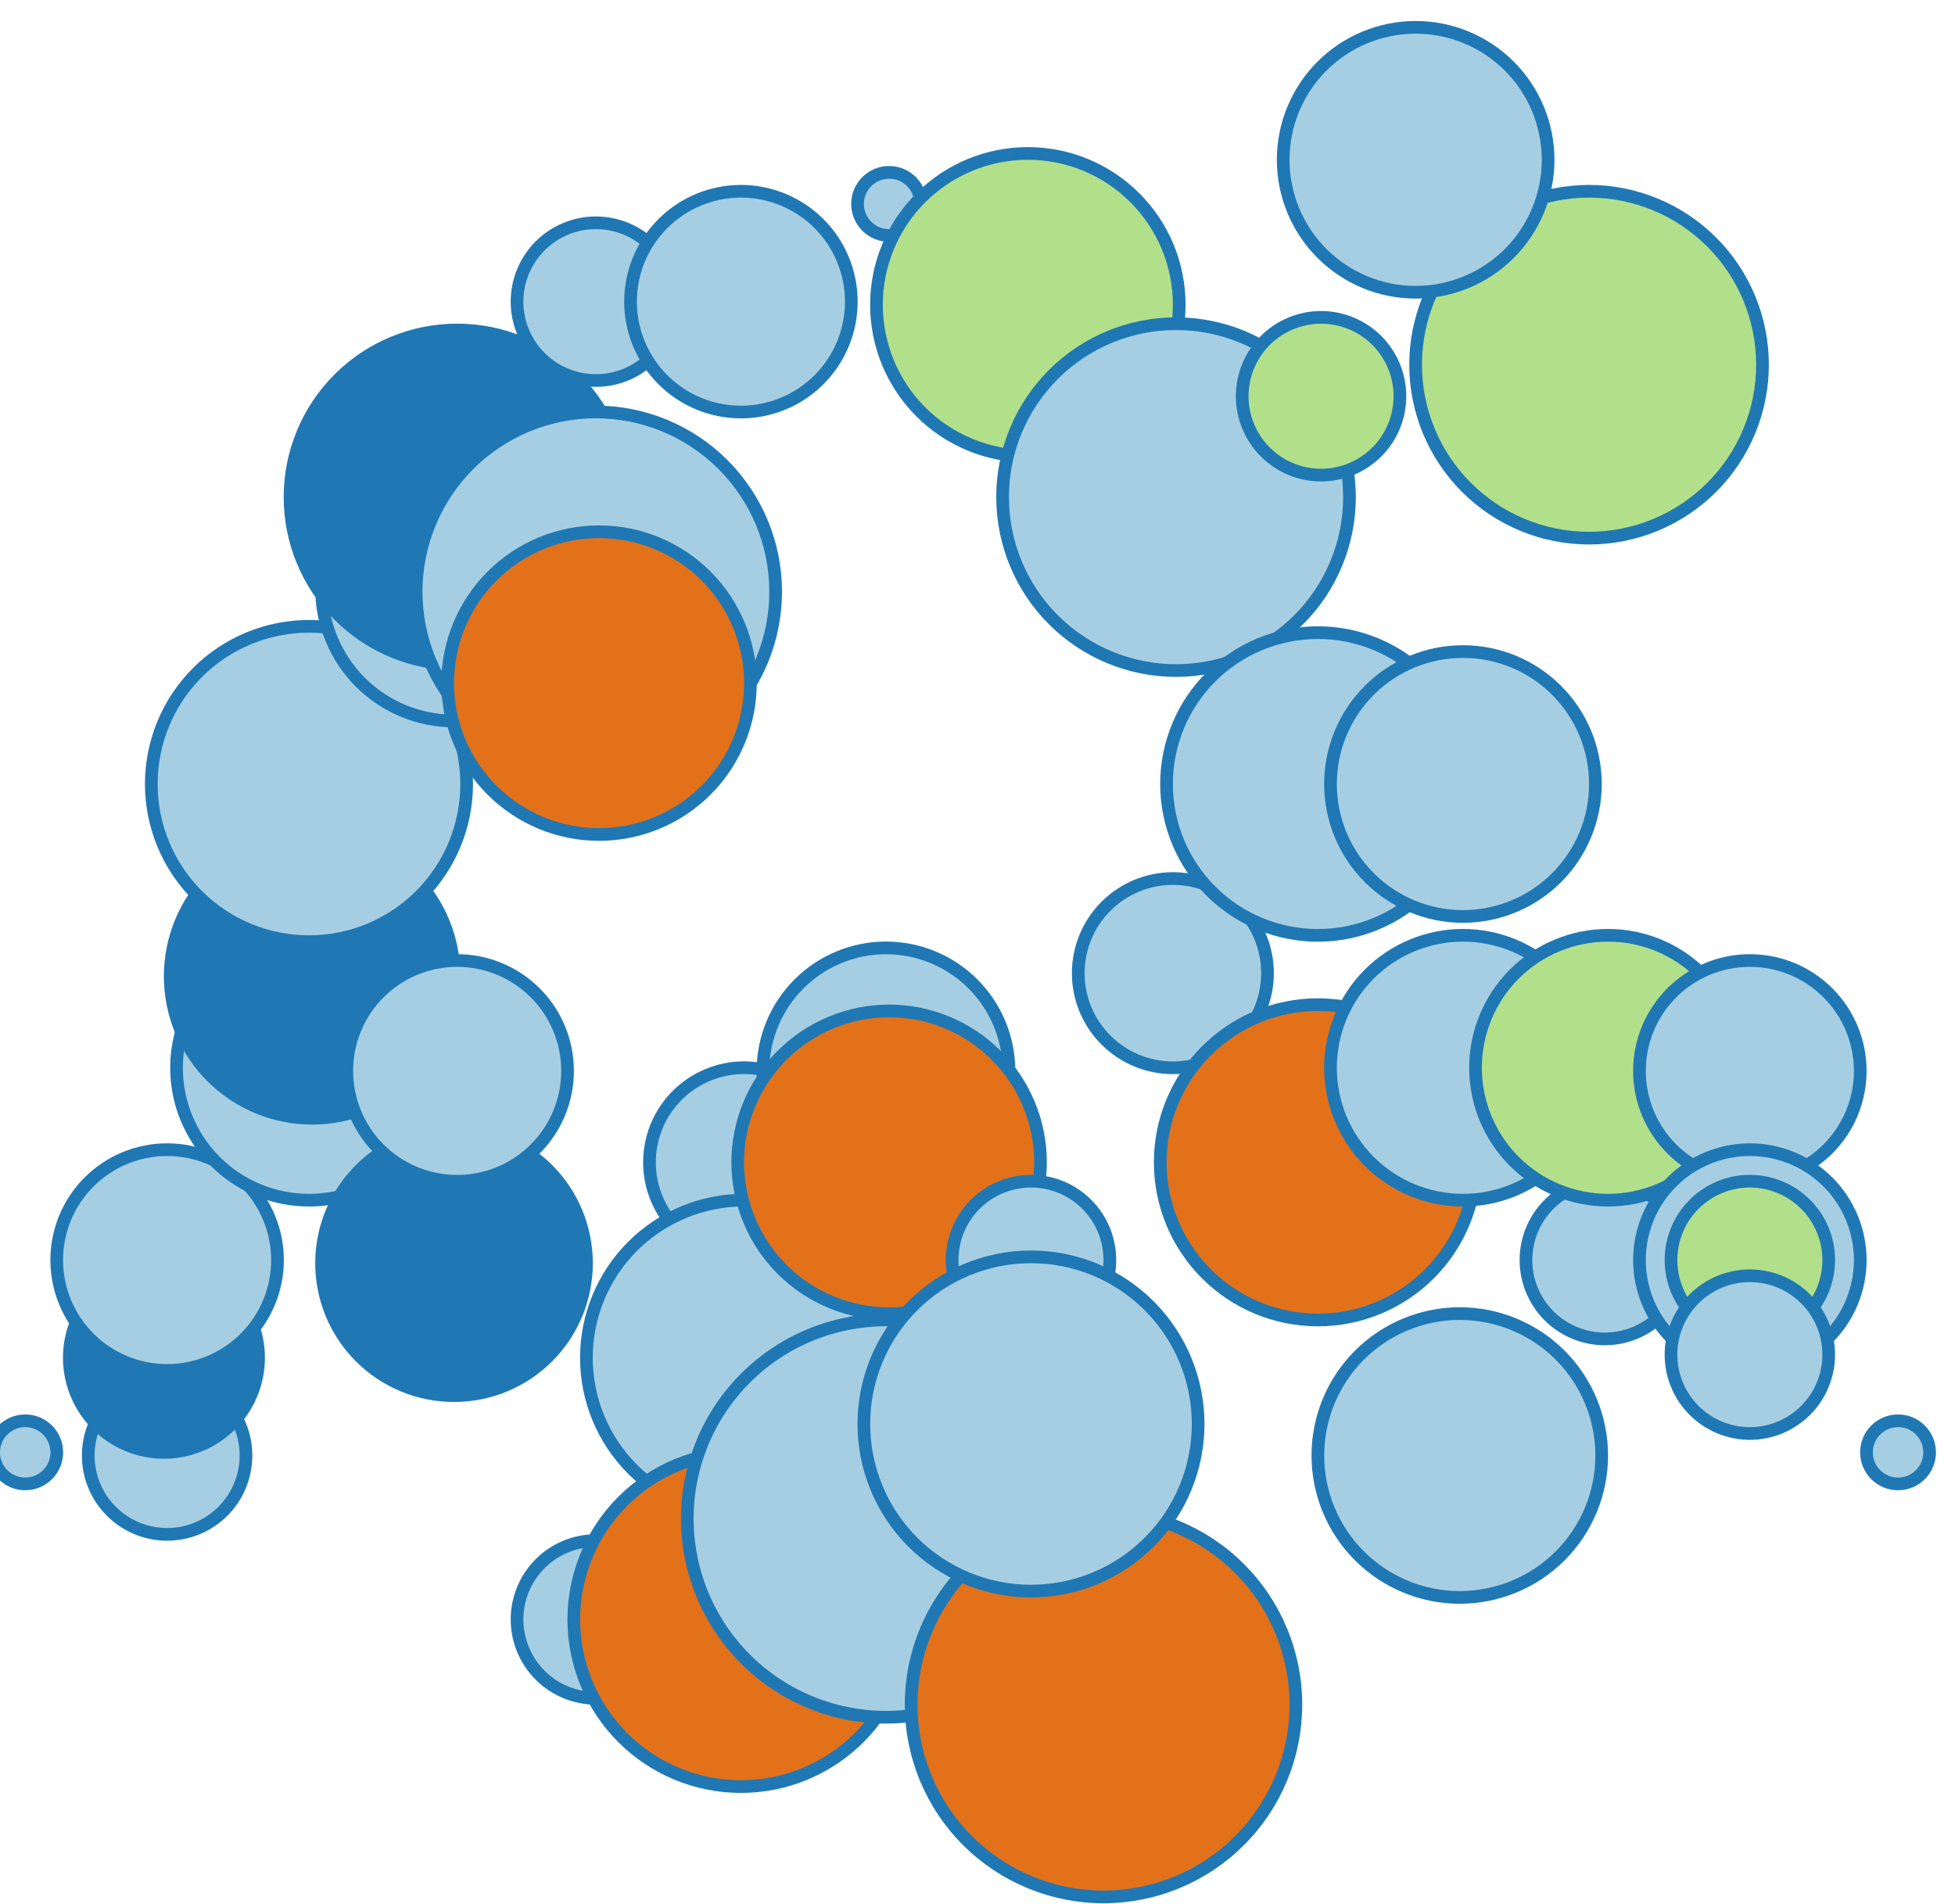 <svg width="77" height="75" viewBox="0 0 77 75" fill="none" xmlns="http://www.w3.org/2000/svg">
<path d="M0.994 58.451L0.995 58.451C1.324 58.451 1.641 58.32 1.873 58.086C2.106 57.853 2.237 57.537 2.237 57.207C2.237 56.877 2.105 56.561 1.872 56.328C1.639 56.095 1.323 55.964 0.993 55.965C0.663 55.965 0.347 56.096 0.114 56.329C-0.119 56.562 -0.25 56.879 -0.25 57.208C-0.25 57.538 -0.119 57.854 0.114 58.087C0.347 58.32 0.664 58.451 0.993 58.451L0.994 58.451Z" fill="#A6CEE3" stroke="#1F78B4" stroke-width="0.5"/>
<path d="M6.584 60.438H6.585C7.408 60.437 8.198 60.109 8.78 59.527C9.362 58.944 9.688 58.153 9.688 57.33C9.687 56.506 9.359 55.716 8.777 55.134C8.194 54.552 7.404 54.225 6.58 54.226C5.756 54.226 4.967 54.554 4.384 55.136C3.802 55.719 3.475 56.509 3.475 57.333C3.476 58.157 3.803 58.946 4.386 59.529C4.968 60.111 5.758 60.438 6.582 60.438H6.584Z" fill="#A6CEE3" stroke="#1F78B4" stroke-width="0.5"/>
<path d="M6.461 57.21H6.461C7.449 57.209 8.397 56.815 9.095 56.116C9.793 55.416 10.185 54.468 10.184 53.48C10.184 52.491 9.79 51.544 9.091 50.846C8.392 50.147 7.444 49.755 6.456 49.755C5.467 49.756 4.52 50.149 3.821 50.848C3.122 51.547 2.73 52.495 2.73 53.483C2.731 54.472 3.123 55.419 3.822 56.118C4.521 56.817 5.469 57.21 6.457 57.21H6.461Z" fill="#1F78B4" stroke="#1F78B4" stroke-width="0.5"/>
<path d="M6.582 53.981H6.582L6.586 53.981H6.586C7.739 53.98 8.844 53.521 9.659 52.705C10.473 51.889 10.93 50.783 10.93 49.63C10.929 48.477 10.47 47.371 9.654 46.557C8.838 45.742 7.732 45.285 6.579 45.285C5.426 45.286 4.321 45.744 3.506 46.56C2.691 47.375 2.233 48.481 2.234 49.634C2.234 50.787 2.692 51.893 3.508 52.708C4.323 53.523 5.429 53.981 6.582 53.981Z" fill="#A6CEE3" stroke="#1F78B4" stroke-width="0.5"/>
<path d="M12.17 47.275H12.17L12.175 47.275H12.175C13.558 47.274 14.885 46.723 15.862 45.744C16.84 44.765 17.388 43.438 17.387 42.054C17.386 40.671 16.835 39.344 15.857 38.367C14.878 37.389 13.551 36.84 12.167 36.841C10.784 36.842 9.457 37.392 8.479 38.37C7.501 39.349 6.952 40.676 6.953 42.059C6.953 43.443 7.503 44.769 8.481 45.748C9.459 46.726 10.786 47.275 12.17 47.275Z" fill="#A6CEE3" stroke="#1F78B4" stroke-width="0.5"/>
<path d="M12.294 44.047H12.294L12.299 44.047H12.299C13.782 44.045 15.203 43.455 16.25 42.406C17.297 41.357 17.885 39.935 17.884 38.453C17.883 36.97 17.293 35.549 16.244 34.502C15.195 33.454 13.773 32.866 12.291 32.867C10.809 32.868 9.388 33.457 8.34 34.506C7.292 35.554 6.704 36.976 6.704 38.458C6.704 39.94 7.294 41.362 8.342 42.41C9.39 43.458 10.812 44.047 12.294 44.047Z" fill="#1F78B4" stroke="#1F78B4" stroke-width="0.5"/>
<path d="M12.297 33.864H12.297C13.12 33.863 13.91 33.535 14.492 32.952C15.074 32.369 15.4 31.579 15.4 30.755C15.399 29.932 15.072 29.142 14.489 28.56C13.906 27.978 13.116 27.651 12.292 27.651C11.469 27.652 10.679 27.979 10.097 28.562C9.514 29.145 9.187 29.935 9.188 30.758C9.188 31.582 9.515 32.372 10.098 32.954C10.68 33.537 11.47 33.864 12.294 33.864H12.297Z" fill="#A6CEE3" stroke="#1F78B4" stroke-width="0.5"/>
<path d="M12.17 37.092H12.17L12.176 37.092H12.176C13.823 37.091 15.402 36.435 16.565 35.27C17.729 34.104 18.381 32.524 18.38 30.877C18.379 29.23 17.724 27.651 16.558 26.487C15.393 25.324 13.813 24.67 12.166 24.671C10.52 24.672 8.941 25.327 7.776 26.492C6.612 27.657 5.959 29.236 5.959 30.883C5.959 32.53 6.614 34.109 7.779 35.274C8.943 36.438 10.523 37.092 12.17 37.092Z" fill="#A6CEE3" stroke="#1F78B4" stroke-width="0.5"/>
<path d="M17.882 28.4H17.882L17.887 28.4H17.887C19.271 28.398 20.597 27.848 21.574 26.868C22.552 25.889 23.1 24.562 23.099 23.179C23.098 21.795 22.548 20.469 21.569 19.491C20.59 18.513 19.263 17.965 17.879 17.965C16.496 17.966 15.169 18.516 14.191 19.495C13.214 20.473 12.664 21.8 12.665 23.184C12.665 24.567 13.215 25.894 14.193 26.872C15.172 27.85 16.498 28.4 17.882 28.4Z" fill="#A6CEE3" stroke="#1F78B4" stroke-width="0.5"/>
<path d="M17.882 54.974H17.882L17.887 54.974H17.887C19.271 54.973 20.597 54.422 21.574 53.443C22.552 52.464 23.1 51.137 23.099 49.753C23.098 48.37 22.548 47.043 21.569 46.066C20.59 45.088 19.263 44.539 17.879 44.54C16.496 44.541 15.169 45.091 14.191 46.069C13.214 47.048 12.664 48.375 12.665 49.758C12.665 51.142 13.215 52.469 14.193 53.447C15.172 54.425 16.498 54.974 17.882 54.974Z" fill="#1F78B4" stroke="#1F78B4" stroke-width="0.5"/>
<path d="M18.006 26.165H18.006L18.013 26.165H18.013C19.758 26.163 21.432 25.468 22.665 24.232C23.899 22.997 24.591 21.322 24.589 19.576C24.588 17.831 23.893 16.157 22.658 14.923C21.423 13.69 19.749 12.997 18.003 12.998C16.257 12.999 14.583 13.693 13.349 14.928C12.116 16.163 11.422 17.837 11.423 19.583C11.423 21.329 12.117 23.003 13.352 24.237C14.586 25.471 16.261 26.165 18.006 26.165Z" fill="#1F78B4" stroke="#1F78B4" stroke-width="0.5"/>
<path d="M18.006 46.53H18.006L18.011 46.53H18.011C19.163 46.529 20.269 46.07 21.083 45.254C21.898 44.438 22.355 43.332 22.354 42.179C22.353 41.026 21.895 39.92 21.079 39.106C20.263 38.291 19.157 37.834 18.004 37.834C16.851 37.835 15.745 38.293 14.931 39.109C14.116 39.924 13.658 41.03 13.658 42.183C13.659 43.336 14.117 44.442 14.932 45.257C15.747 46.072 16.853 46.53 18.006 46.53Z" fill="#A6CEE3" stroke="#1F78B4" stroke-width="0.5"/>
<path d="M23.47 30.387H23.47L23.477 30.387H23.477C25.355 30.385 27.154 29.637 28.481 28.309C29.807 26.98 30.551 25.179 30.55 23.301C30.549 21.424 29.802 19.624 28.473 18.297C27.145 16.971 25.344 16.226 23.466 16.227C21.589 16.228 19.789 16.974 18.462 18.302C17.135 19.63 16.39 21.431 16.39 23.308C16.391 25.186 17.137 26.986 18.464 28.314C19.792 29.641 21.593 30.387 23.47 30.387Z" fill="#A6CEE3" stroke="#1F78B4" stroke-width="0.5"/>
<path d="M23.473 66.896H23.473C24.297 66.895 25.087 66.567 25.669 65.984C26.25 65.401 26.577 64.611 26.576 63.787C26.576 62.964 26.248 62.174 25.665 61.592C25.082 61.01 24.292 60.683 23.469 60.683C22.645 60.684 21.855 61.011 21.273 61.594C20.691 62.177 20.364 62.967 20.364 63.79C20.364 64.614 20.692 65.404 21.274 65.986C21.857 66.569 22.646 66.896 23.47 66.896H23.473Z" fill="#A6CEE3" stroke="#1F78B4" stroke-width="0.5"/>
<path d="M23.594 32.87H23.594L23.6 32.87H23.6C25.181 32.869 26.697 32.239 27.814 31.12C28.931 30.001 29.558 28.485 29.556 26.903C29.555 25.322 28.926 23.807 27.808 22.689C26.689 21.572 25.172 20.945 23.591 20.946C22.01 20.946 20.494 21.575 19.377 22.694C18.259 23.812 17.631 25.328 17.632 26.909C17.632 28.49 18.261 30.007 19.379 31.124C20.497 32.242 22.013 32.87 23.594 32.87Z" fill="#E3711A" stroke="#1F78B4" stroke-width="0.5"/>
<path d="M23.47 14.988H23.47L23.473 14.988H23.473C24.297 14.988 25.087 14.659 25.669 14.077C26.25 13.494 26.577 12.704 26.576 11.88C26.576 11.056 26.248 10.267 25.665 9.684C25.082 9.102 24.292 8.776 23.469 8.776C22.645 8.776 21.855 9.104 21.273 9.687C20.691 10.269 20.364 11.059 20.364 11.883C20.364 12.707 20.692 13.496 21.274 14.079C21.857 14.661 22.646 14.988 23.47 14.988Z" fill="#A6CEE3" stroke="#1F78B4" stroke-width="0.5"/>
<path d="M29.31 49.51H29.31C30.299 49.509 31.246 49.116 31.944 48.416C32.643 47.717 33.034 46.769 33.034 45.781C33.033 44.792 32.64 43.845 31.94 43.146C31.241 42.448 30.293 42.056 29.305 42.056C28.317 42.057 27.369 42.45 26.67 43.149C25.972 43.848 25.579 44.796 25.58 45.784C25.58 46.773 25.973 47.72 26.672 48.419C27.37 49.118 28.318 49.51 29.307 49.51H29.31Z" fill="#A6CEE3" stroke="#1F78B4" stroke-width="0.5"/>
<path d="M29.307 59.693H29.307L29.313 59.693H29.313C30.96 59.691 32.538 59.036 33.702 57.87C34.866 56.705 35.519 55.125 35.517 53.478C35.516 51.831 34.861 50.252 33.696 49.088C32.53 47.924 30.95 47.271 29.303 47.272C27.657 47.273 26.078 47.928 24.913 49.093C23.749 50.258 23.096 51.837 23.096 53.484C23.096 55.131 23.751 56.71 24.916 57.875C26.08 59.039 27.66 59.693 29.307 59.693Z" fill="#A6CEE3" stroke="#1F78B4" stroke-width="0.5"/>
<path d="M29.182 70.373H29.183L29.189 70.373H29.189C30.935 70.371 32.608 69.676 33.842 68.44C35.075 67.205 35.767 65.53 35.766 63.785C35.764 62.039 35.07 60.365 33.835 59.132C32.599 57.898 30.925 57.205 29.179 57.206C27.433 57.207 25.76 57.901 24.526 59.136C23.292 60.371 22.599 62.045 22.599 63.791C22.6 65.537 23.294 67.211 24.528 68.445C25.762 69.679 27.437 70.373 29.182 70.373Z" fill="#E3711A" stroke="#1F78B4" stroke-width="0.5"/>
<path d="M29.182 16.23H29.182L29.186 16.23H29.187C30.34 16.229 31.445 15.77 32.26 14.954C33.074 14.138 33.531 13.032 33.53 11.879C33.529 10.726 33.071 9.62 32.255 8.806C31.439 7.991 30.333 7.534 29.18 7.534C28.027 7.535 26.922 7.993 26.107 8.809C25.292 9.624 24.834 10.73 24.834 11.883C24.835 13.036 25.293 14.142 26.108 14.957C26.924 15.772 28.029 16.23 29.182 16.23Z" fill="#A6CEE3" stroke="#1F78B4" stroke-width="0.5"/>
<path d="M34.895 47.027H34.895L34.9 47.027H34.9C36.184 47.026 37.416 46.514 38.323 45.605C39.231 44.696 39.74 43.463 39.739 42.178C39.738 40.894 39.227 39.662 38.318 38.754C37.409 37.846 36.177 37.337 34.892 37.337C33.608 37.338 32.376 37.849 31.468 38.758C30.56 39.666 30.05 40.899 30.05 42.183C30.05 43.468 30.561 44.7 31.469 45.608C32.378 46.517 33.61 47.027 34.895 47.027Z" fill="#A6CEE3" stroke="#1F78B4" stroke-width="0.5"/>
<path d="M34.895 67.641H34.895L34.902 67.641H34.903C36.977 67.639 38.967 66.812 40.433 65.344C41.899 63.876 42.721 61.885 42.72 59.81C42.718 57.735 41.892 55.745 40.424 54.279C38.956 52.813 36.966 51.99 34.891 51.991C32.816 51.992 30.826 52.817 29.36 54.285C27.893 55.752 27.069 57.743 27.07 59.818C27.07 61.893 27.895 63.883 29.362 65.35C30.83 66.817 32.82 67.641 34.895 67.641Z" fill="#A6CEE3" stroke="#1F78B4" stroke-width="0.5"/>
<path d="M35.019 51.746H35.019L35.025 51.746H35.025C36.606 51.744 38.121 51.115 39.239 49.996C40.355 48.877 40.982 47.36 40.981 45.779C40.98 44.198 40.351 42.682 39.232 41.565C38.114 40.447 36.597 39.82 35.016 39.821C33.435 39.822 31.919 40.451 30.801 41.569C29.684 42.687 29.056 44.204 29.056 45.785C29.057 47.366 29.685 48.882 30.803 50C31.922 51.118 33.438 51.746 35.019 51.746Z" fill="#E3711A" stroke="#1F78B4" stroke-width="0.5"/>
<path d="M35.019 9.276L35.019 9.276L35.02 9.276C35.02 9.276 35.02 9.276 35.02 9.276C35.35 9.276 35.666 9.144 35.899 8.911C36.132 8.678 36.263 8.361 36.262 8.032C36.262 7.702 36.131 7.386 35.898 7.153C35.664 6.92 35.348 6.789 35.018 6.789C34.688 6.789 34.372 6.92 34.139 7.154C33.906 7.387 33.775 7.703 33.775 8.033C33.776 8.363 33.907 8.679 34.14 8.912C34.373 9.145 34.689 9.276 35.019 9.276Z" fill="#A6CEE3" stroke="#1F78B4" stroke-width="0.5"/>
<path d="M40.61 52.739H40.61C41.434 52.738 42.223 52.41 42.805 51.828C43.387 51.245 43.714 50.454 43.713 49.631C43.712 48.807 43.385 48.017 42.802 47.435C42.219 46.853 41.429 46.526 40.605 46.527C39.782 46.527 38.992 46.855 38.41 47.437C37.828 48.02 37.501 48.81 37.501 49.634C37.501 50.457 37.828 51.247 38.411 51.83C38.993 52.412 39.783 52.739 40.607 52.739H40.61Z" fill="#A6CEE3" stroke="#1F78B4" stroke-width="0.5"/>
<path d="M43.47 74.719H43.471C45.48 74.717 47.406 73.917 48.825 72.495C50.245 71.073 51.041 69.146 51.04 67.137C51.038 65.128 50.239 63.201 48.817 61.782C47.396 60.362 45.468 59.565 43.459 59.566C41.45 59.567 39.524 60.366 38.103 61.787C36.683 63.208 35.886 65.135 35.886 67.144C35.887 69.153 36.685 71.08 38.106 72.501C39.527 73.921 41.454 74.719 43.463 74.719H43.47Z" fill="#E3711A" stroke="#1F78B4" stroke-width="0.5"/>
<path d="M40.607 62.673H40.607L40.613 62.673H40.614C42.359 62.672 44.033 61.977 45.266 60.741C46.499 59.506 47.191 57.831 47.19 56.085C47.189 54.34 46.494 52.666 45.259 51.432C44.024 50.199 42.349 49.506 40.604 49.507C38.858 49.508 37.184 50.202 35.95 51.437C34.716 52.672 34.023 54.346 34.024 56.092C34.024 57.838 34.718 59.512 35.952 60.746C37.187 61.98 38.861 62.673 40.607 62.673Z" fill="#A6CEE3" stroke="#1F78B4" stroke-width="0.5"/>
<path d="M40.483 17.969H40.483L40.489 17.969H40.489C42.07 17.967 43.586 17.337 44.703 16.219C45.82 15.1 46.446 13.583 46.445 12.002C46.444 10.421 45.815 8.905 44.696 7.788C43.578 6.67 42.061 6.043 40.48 6.044C38.899 6.045 37.383 6.674 36.265 7.792C35.148 8.91 34.52 10.427 34.521 12.008C34.521 13.589 35.149 15.105 36.267 16.223C37.386 17.341 38.902 17.969 40.483 17.969Z" fill="#B2DF8A" stroke="#1F78B4" stroke-width="0.5"/>
<path d="M46.196 24.426L46.196 24.426C46.526 24.426 46.842 24.294 47.075 24.061C47.308 23.828 47.439 23.511 47.438 23.182C47.438 22.852 47.307 22.536 47.074 22.303C46.84 22.07 46.524 21.939 46.194 21.939C45.865 21.939 45.549 22.07 45.316 22.304C45.083 22.537 44.952 22.853 44.952 23.183C44.952 23.513 45.083 23.829 45.316 24.062C45.549 24.295 45.865 24.426 46.195 24.426L46.196 24.426Z" fill="#A6CEE3" stroke="#1F78B4" stroke-width="0.5"/>
<path d="M46.199 42.06H46.199C47.187 42.059 48.135 41.665 48.833 40.966C49.531 40.266 49.923 39.318 49.922 38.33C49.921 37.341 49.528 36.394 48.829 35.695C48.13 34.997 47.181 34.605 46.193 34.605C45.205 34.606 44.257 34.999 43.559 35.698C42.86 36.397 42.468 37.345 42.468 38.333C42.468 39.322 42.861 40.27 43.56 40.968C44.259 41.667 45.207 42.06 46.195 42.06H46.199Z" fill="#A6CEE3" stroke="#1F78B4" stroke-width="0.5"/>
<path d="M46.319 26.413H46.319L46.326 26.413H46.326C48.138 26.411 49.874 25.69 51.154 24.408C52.434 23.126 53.152 21.388 53.151 19.576C53.149 17.765 52.429 16.028 51.147 14.748C49.865 13.467 48.127 12.749 46.316 12.75C44.504 12.751 42.767 13.471 41.487 14.752C40.206 16.034 39.487 17.771 39.488 19.583C39.488 21.395 40.208 23.132 41.489 24.413C42.77 25.693 44.508 26.413 46.319 26.413Z" fill="#A6CEE3" stroke="#1F78B4" stroke-width="0.5"/>
<path d="M52.032 18.714H52.032L52.035 18.714H52.035C52.858 18.713 53.648 18.385 54.23 17.802C54.812 17.219 55.138 16.429 55.138 15.605C55.137 14.782 54.809 13.992 54.227 13.41C53.644 12.828 52.854 12.501 52.03 12.501C51.206 12.502 50.417 12.829 49.834 13.412C49.252 13.995 48.925 14.785 48.925 15.608C48.926 16.432 49.253 17.222 49.836 17.804C50.418 18.387 51.208 18.714 52.032 18.714Z" fill="#B2DF8A" stroke="#1F78B4" stroke-width="0.5"/>
<path d="M51.907 51.994H51.907L51.913 51.994H51.913C53.56 51.992 55.139 51.337 56.303 50.171C57.466 49.006 58.119 47.426 58.118 45.779C58.117 44.132 57.461 42.553 56.296 41.389C55.131 40.225 53.551 39.572 51.904 39.573C50.257 39.574 48.678 40.228 47.514 41.393C46.35 42.558 45.696 44.138 45.697 45.785C45.697 47.432 46.352 49.011 47.516 50.175C48.681 51.34 50.26 51.994 51.907 51.994Z" fill="#E3711A" stroke="#1F78B4" stroke-width="0.5"/>
<path d="M62.587 21.197H62.587L62.594 21.197H62.594C64.405 21.195 66.142 20.474 67.422 19.192C68.702 17.91 69.42 16.172 69.418 14.361C69.417 12.549 68.696 10.812 67.415 9.532C66.133 8.252 64.395 7.533 62.584 7.534C60.772 7.535 59.035 8.255 57.754 9.537C56.474 10.818 55.755 12.556 55.755 14.367C55.756 16.179 56.476 17.916 57.757 19.197C59.038 20.478 60.775 21.197 62.587 21.197Z" fill="#B2DF8A" stroke="#1F78B4" stroke-width="0.5"/>
<path d="M51.907 36.844H51.907L51.913 36.844H51.913C53.494 36.842 55.01 36.213 56.127 35.094C57.244 33.975 57.871 32.458 57.87 30.877C57.868 29.296 57.239 27.78 56.121 26.663C55.002 25.546 53.485 24.919 51.904 24.919C50.323 24.92 48.807 25.549 47.69 26.667C46.572 27.786 45.945 29.302 45.945 30.883C45.946 32.464 46.574 33.98 47.692 35.098C48.81 36.216 50.326 36.844 51.907 36.844Z" fill="#A6CEE3" stroke="#1F78B4" stroke-width="0.5"/>
<path d="M57.62 47.275H57.62L57.625 47.275H57.625C59.008 47.274 60.335 46.723 61.312 45.744C62.289 44.765 62.838 43.438 62.837 42.054C62.836 40.671 62.285 39.344 61.306 38.367C60.328 37.389 59.001 36.84 57.617 36.841C56.234 36.842 54.907 37.392 53.929 38.37C52.951 39.349 52.402 40.676 52.403 42.059C52.403 43.443 52.953 44.769 53.931 45.748C54.909 46.726 56.236 47.275 57.62 47.275Z" fill="#A6CEE3" stroke="#1F78B4" stroke-width="0.5"/>
<path d="M57.495 62.922H57.496L57.501 62.922H57.501C58.983 62.92 60.404 62.33 61.452 61.281C62.499 60.232 63.086 58.81 63.085 57.328C63.084 55.846 62.494 54.425 61.446 53.377C60.397 52.33 58.975 51.742 57.493 51.742C56.011 51.743 54.589 52.333 53.541 53.381C52.494 54.43 51.905 55.851 51.906 57.334C51.906 58.816 52.495 60.237 53.544 61.285C54.592 62.333 56.013 62.922 57.495 62.922Z" fill="#A6CEE3" stroke="#1F78B4" stroke-width="0.5"/>
<path d="M57.62 36.099H57.62L57.625 36.099H57.625C59.008 36.097 60.335 35.547 61.312 34.568C62.289 33.589 62.838 32.261 62.837 30.878C62.836 29.494 62.285 28.168 61.306 27.19C60.328 26.213 59.001 25.664 57.617 25.665C56.234 25.665 54.907 26.215 53.929 27.194C52.951 28.173 52.402 29.5 52.403 30.883C52.403 32.267 52.953 33.593 53.931 34.571C54.909 35.549 56.236 36.099 57.62 36.099Z" fill="#A6CEE3" stroke="#1F78B4" stroke-width="0.5"/>
<path d="M55.757 11.511H55.757L55.762 11.511H55.762C57.145 11.51 58.472 10.959 59.449 9.98C60.427 9.001 60.975 7.674 60.974 6.29C60.973 4.907 60.422 3.58 59.444 2.603C58.465 1.625 57.138 1.076 55.754 1.077C54.371 1.077 53.044 1.628 52.066 2.606C51.089 3.585 50.539 4.912 50.54 6.295C50.54 7.679 51.09 9.005 52.068 9.984C53.047 10.962 54.373 11.511 55.757 11.511Z" fill="#A6CEE3" stroke="#1F78B4" stroke-width="0.5"/>
<path d="M63.211 52.739H63.211C64.035 52.738 64.824 52.41 65.406 51.828C65.988 51.245 66.315 50.454 66.314 49.631C66.313 48.807 65.986 48.017 65.403 47.435C64.82 46.853 64.03 46.526 63.206 46.527C62.383 46.527 61.593 46.855 61.011 47.437C60.428 48.02 60.102 48.81 60.102 49.634C60.102 50.457 60.429 51.247 61.012 51.83C61.594 52.412 62.384 52.739 63.208 52.739H63.211Z" fill="#A6CEE3" stroke="#1F78B4" stroke-width="0.5"/>
<path d="M63.333 47.027L63.333 47.027C63.663 47.026 63.979 46.895 64.212 46.662C64.445 46.428 64.576 46.112 64.575 45.782C64.575 45.453 64.444 45.137 64.211 44.904C63.977 44.671 63.661 44.54 63.331 44.54C63.002 44.54 62.685 44.671 62.452 44.904C62.219 45.138 62.088 45.454 62.089 45.784C62.089 46.113 62.22 46.43 62.453 46.663C62.686 46.896 63.002 47.027 63.332 47.027L63.333 47.027Z" fill="#A6CEE3" stroke="#1F78B4" stroke-width="0.5"/>
<path d="M63.332 47.275H63.332L63.337 47.275H63.337C64.721 47.274 66.047 46.723 67.024 45.744C68.002 44.765 68.55 43.438 68.549 42.054C68.548 40.671 67.998 39.344 67.019 38.367C66.04 37.389 64.713 36.84 63.329 36.841C61.946 36.842 60.619 37.392 59.642 38.37C58.664 39.349 58.114 40.676 58.115 42.059C58.115 43.443 58.665 44.769 59.643 45.748C60.622 46.726 61.949 47.275 63.332 47.275Z" fill="#B2DF8A" stroke="#1F78B4" stroke-width="0.5"/>
<path d="M68.92 46.53H68.92L68.924 46.53H68.924C70.077 46.529 71.183 46.07 71.997 45.254C72.812 44.438 73.269 43.332 73.268 42.179C73.267 41.026 72.808 39.92 71.993 39.106C71.177 38.291 70.071 37.834 68.918 37.834C67.765 37.835 66.659 38.293 65.844 39.109C65.029 39.924 64.572 41.03 64.572 42.183C64.572 43.336 65.031 44.442 65.846 45.257C66.661 46.072 67.767 46.53 68.92 46.53Z" fill="#A6CEE3" stroke="#1F78B4" stroke-width="0.5"/>
<path d="M68.92 53.981H68.92L68.924 53.981H68.924C70.077 53.98 71.183 53.521 71.997 52.705C72.812 51.889 73.269 50.783 73.268 49.63C73.267 48.477 72.808 47.371 71.993 46.557C71.177 45.742 70.071 45.285 68.918 45.285C67.765 45.286 66.659 45.744 65.844 46.56C65.029 47.375 64.572 48.481 64.572 49.634C64.572 50.787 65.031 51.893 65.846 52.708C66.661 53.523 67.767 53.981 68.92 53.981Z" fill="#A6CEE3" stroke="#1F78B4" stroke-width="0.5"/>
<path d="M68.923 52.739H68.923C69.747 52.738 70.536 52.41 71.118 51.828C71.7 51.245 72.027 50.454 72.026 49.631C72.026 48.807 71.698 48.017 71.115 47.435C70.532 46.853 69.742 46.526 68.918 46.527C68.095 46.527 67.305 46.855 66.723 47.437C66.141 48.02 65.814 48.81 65.814 49.634C65.814 50.457 66.141 51.247 66.724 51.83C67.306 52.412 68.096 52.739 68.92 52.739H68.923Z" fill="#B2DF8A" stroke="#1F78B4" stroke-width="0.5"/>
<path d="M68.923 56.465H68.923C69.747 56.464 70.536 56.136 71.118 55.553C71.7 54.97 72.027 54.18 72.026 53.356C72.026 52.532 71.698 51.743 71.115 51.161C70.532 50.579 69.742 50.252 68.918 50.252C68.095 50.253 67.305 50.58 66.723 51.163C66.141 51.745 65.814 52.535 65.814 53.359C65.814 54.183 66.141 54.973 66.724 55.555C67.306 56.137 68.096 56.465 68.92 56.465H68.923Z" fill="#A6CEE3" stroke="#1F78B4" stroke-width="0.5"/>
<path d="M74.758 58.451L74.758 58.451C75.088 58.451 75.404 58.32 75.637 58.086C75.87 57.853 76 57.537 76 57.207C76 56.877 75.869 56.561 75.635 56.328C75.402 56.095 75.086 55.964 74.756 55.965C74.426 55.965 74.11 56.096 73.877 56.329C73.644 56.562 73.513 56.879 73.513 57.208C73.513 57.538 73.644 57.854 73.877 58.087C74.111 58.32 74.427 58.451 74.757 58.451L74.758 58.451Z" fill="#A6CEE3" stroke="#1F78B4" stroke-width="0.5"/>
</svg>
